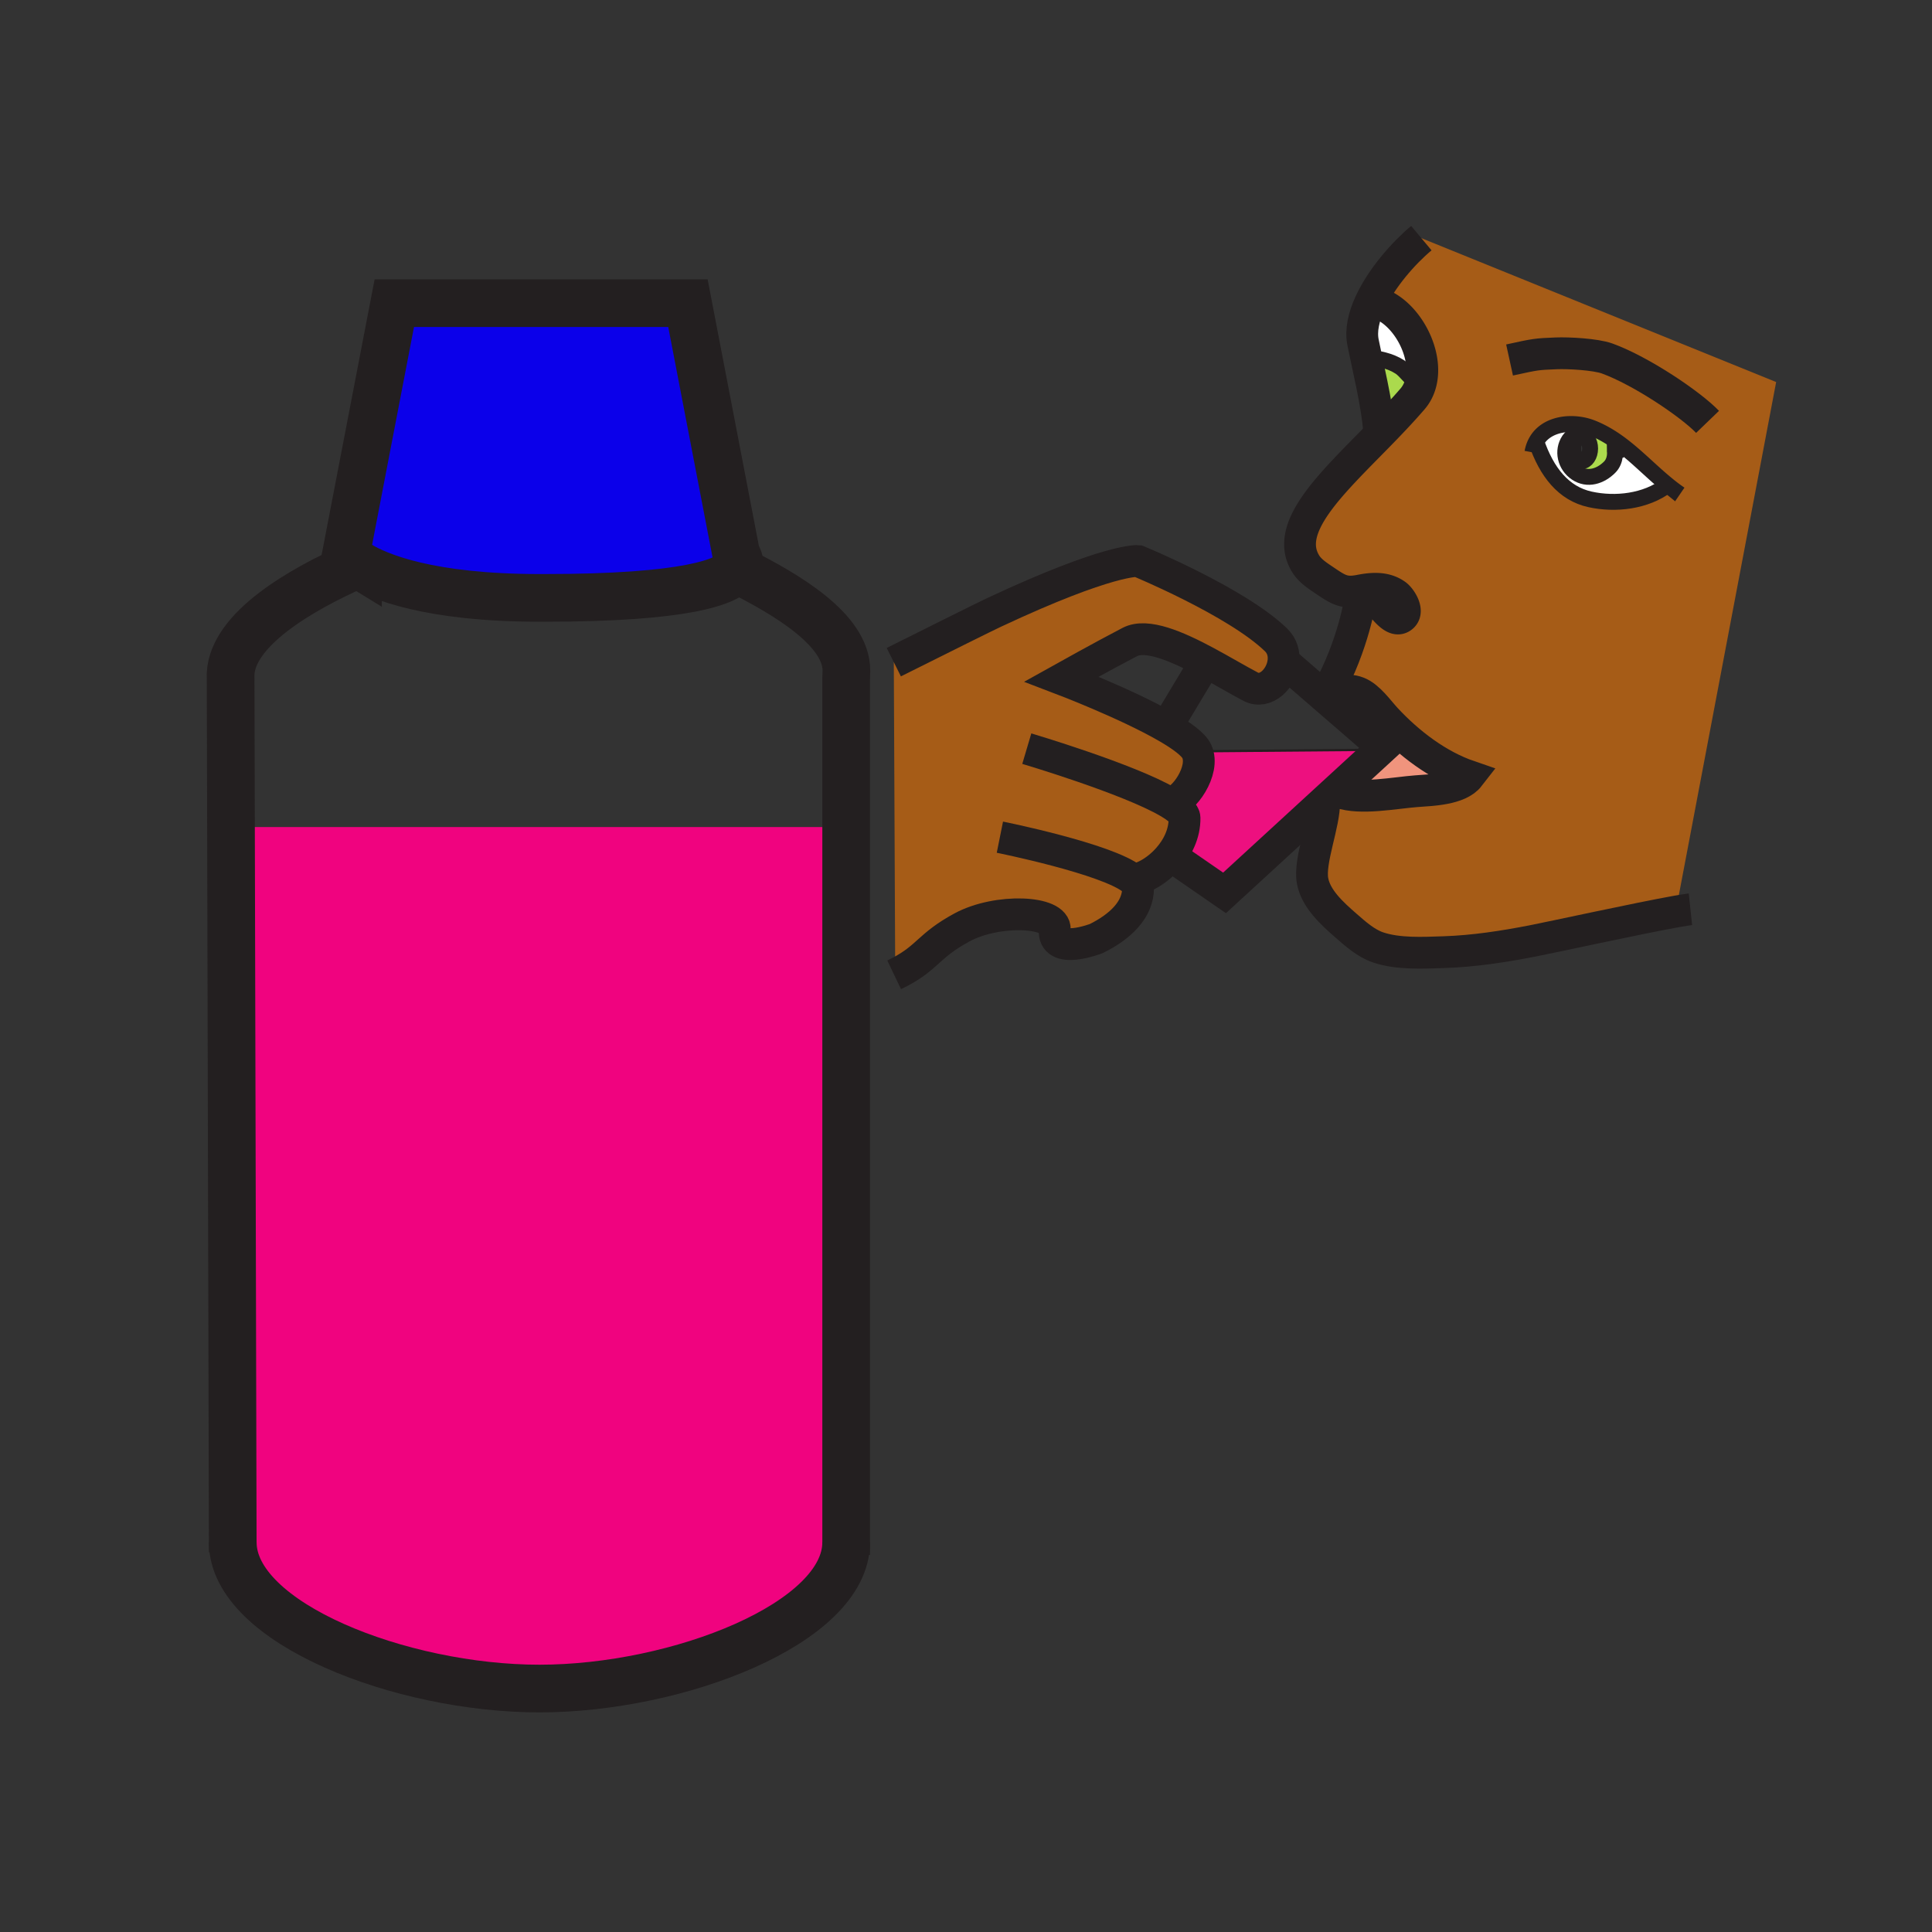 <?xml version="1.0"?><svg xmlns="http://www.w3.org/2000/svg" width="850.89" height="850.89" viewBox="0 0 850.89 850.89" overflow="visible"><rect x="0" y="0" width="850.89" height="850.89" fill="#333333" stroke="none"/><path d="M515.73 353.27c5.26-.08 15.279-13.97 11.35-22.38l75.17-.64 2.6 2.83-15.89 14.59-5.78 5.3-43.87 40.28-21.43-14.8-3.45-.33c4.2-4.73 7.37-10.97 7.261-17.93-.03-1.94-2.7-4.28-6.98-6.8l1.019-.12z" fill="#ed107f"></path><path d="M691.03 193.81c-3.15 4.71-1.7 11.21 3.239 14.51 4.921 3.3 10.631 1.45 14.631-2.55 3-3 2.319-7.38 2.27-7.38l1.82-3.28c7.56 5.51 14.09 12.47 21.359 18.38l-.33.4c-9.17 6.91-22.489 8.54-33.8 6.03-11.55-2.57-19.029-11.9-23.64-25.44 3.53-6.34 11.27-8.4 18.36-7.56l-.301 2.68c-.168.29-3.158 3.55-3.608 4.21z" fill="#fff"></path><path d="M692.84 197.55c0 3.06 1.67 5.55 3.74 5.55s3.74-2.49 3.74-5.55c0-3.07-1.67-5.55-3.74-5.55s-3.74 2.48-3.74 5.55zm1.43 10.77c-4.939-3.3-6.39-9.8-3.239-14.51.45-.66 3.439-3.92 3.609-4.21l.301-2.68c2.109.24 4.17.75 6.04 1.47 4.38 1.7 8.319 4.04 12.01 6.72l-1.82 3.28c.05 0 .73 4.38-2.27 7.38-4.001 4-9.711 5.85-14.631 2.55z" fill="#abda4d"></path><path d="M584.26 307.71c4.9-2.02 8.17-4.91 13.771-2.74 4.84 1.86 8.96 7.92 12.43 11.65 10.05 10.79 22.78 20.5 36.59 25.24-4.52 5.83-16.649 6.1-23.26 6.6-9.521.72-24.63 3.76-33.58.57l-1.25-1.36 15.89-14.59 4.23-3.89-24.821-21.48z" fill="#f0947d"></path><path d="M603.4 133.44l4.43.38c12.07 4.68 21.38 22.34 17.8 35.17l-1.46-.39c-1.85-.62-5.14-5.35-7.55-6.92-4.57-2.95-9.33-3.67-14.67-4.39l-.271.06c-.439-2.08-.89-4.23-1.35-6.44-1.109-5.33.281-11.4 3.071-17.47z" fill="#fff"></path><path d="M606.11 179.58c-1.101-6.77-2.681-14.04-4.431-22.23l.271-.06c5.34.72 10.1 1.44 14.67 4.39 2.41 1.57 5.7 6.3 7.55 6.92l1.46.39c-.68 2.47-1.84 4.76-3.55 6.74a253.42 253.42 0 0 1-5.63 6.29c-3.78.05-6.46-.26-9.891-2.51l-.449.07z" fill="#abda4d"></path><path d="M676.58 194.48c4.61 13.54 12.09 22.87 23.64 25.44 11.311 2.51 24.63.88 33.8-6.03l.33-.4c-7.27-5.91-13.8-12.87-21.359-18.38-3.69-2.68-7.63-5.02-12.01-6.72a24.726 24.726 0 0 0-6.04-1.47c-7.091-.84-14.831 1.22-18.361 7.56zm-78.55 110.49c-5.601-2.17-8.87.72-13.771 2.74l-1.2-1.04 1.561-1.8c11.74-21.24 14.54-41.37 14.54-41.37l.21-2.19c2.46.59 4.77 1.66 7.05 3.44 2.63 2.04 7.561 10.41 11.37 6.73 2.63-2.53-.87-8.03-2.99-9.53-4.77-3.41-10.58-2.9-16.02-1.84-1.761.35-3.24.48-4.57.43-3.75-.15-6.32-1.84-10.66-4.78-3.02-2.04-6.45-4.19-8.439-7.35-9.971-15.88 11.06-35.16 32.42-57.03 3-3.07 6-6.19 8.92-9.36 1.92-2.08 3.8-4.17 5.63-6.29 1.71-1.98 2.87-4.27 3.55-6.74 3.58-12.83-5.729-30.49-17.8-35.17l-4.43-.38c5.06-11.01 14.75-22.01 22.59-28.56l156.26 63.37-44 232 .21 1.16c-16.62 2.96-55.21 11.39-63.46 12.99-12.9 2.5-25.92 4.52-39.1 4.95-9.23.3-20.061.89-28.931-2.08-5.359-1.8-10.05-6-14.229-9.66-5.971-5.22-13.23-11.73-14.67-19.71-1.61-8.88 5.34-25.14 5.109-34.93l5.78-5.3 1.25 1.36c8.95 3.19 24.06.15 33.58-.57 6.61-.5 18.74-.77 23.26-6.6-13.81-4.74-26.54-14.45-36.59-25.24-3.47-3.73-7.59-9.79-12.43-11.65zM501.22 390.85c.16 9.95-8.189 17.45-18.37 22.5 0 0-19.359 7.58-18.319-3.91.72-8.19-25.25-9.44-40.89-.97-14.67 7.96-14.8 12.96-27.19 19.53l-2.2-3.75-.6-132.62c22.49-11.24 40.19-20.05 44.18-21.92 51.08-23.93 63.38-22.62 63.38-22.62s43.4 17.88 60.78 34.72c2.74 2.66 3.63 6.11 3.27 9.47-.79 7.54-7.859 14.6-14.45 11.15-5.64-2.96-12.64-7.14-19.819-10.99-12.7-6.79-25.98-12.55-33.391-8.69-11.59 6.02-30.06 16.33-30.06 16.33s28.52 10.86 46.21 21.07c6.74 3.88 11.9 7.67 13.33 10.74 3.93 8.41-6.09 22.3-11.35 22.38l-1.021.12c4.28 2.52 6.95 4.86 6.98 6.8.109 6.96-3.061 13.2-7.261 17.93-4.989 5.61-11.42 9.11-15.55 9.18 1.481 1.2 2.321 2.39 2.341 3.55z" fill="#a65c17" class="aac-skin-fill"></path><path d="M372.67 364.25v315.01c0 35.57-74.1 64.41-135.07 64.41-60.99 0-135.09-28.84-135.09-64.41h-.01l-.77-315 4.52-.01h266.42z" fill="#f0037f"></path><path d="M157.66 248.5c-3.89-2.38-5.33-4.08-5.33-4.08l21.33-110.9h129.32l21.33 110.9s2.75 2.85.09 6.35c-4.2 5.49-21.82 12.55-84.66 12.55h-2.1c-48.48 0-70.9-9.27-79.98-14.82z" fill="#0b00ea"></path><g fill="none" stroke="#231f20"><path d="M372.67 679.26c0 35.57-74.1 64.41-135.07 64.41-60.99 0-135.09-28.84-135.09-64.41M157.66 248.5c9.08 5.55 31.5 14.82 79.98 14.82h2.1c62.84 0 80.46-7.06 84.66-12.55 2.66-3.5-.09-6.35-.09-6.35l-21.33-110.9H173.66l-21.33 110.9s1.44 1.7 5.33 4.08z" stroke-width="21"></path><path d="M157.68 248.49c-.01 0-.01.01-.02.01-26.45 11.61-55.05 28.87-56.1 48.2 0 .06-.01.12-.02.53 0 0 0-.1.01-.36l.01-.55v.38l.17 67.56.77 315 .01 4.351M372.67 684.79V298.86l.1-3.53c0-17.81-25.74-33.32-47.95-44.37" stroke-width="21"></path><path d="M607.83 133.82c12.07 4.68 21.38 22.34 17.8 35.17-.68 2.47-1.84 4.76-3.55 6.74a253.42 253.42 0 0 1-5.63 6.29c-2.92 3.17-5.92 6.29-8.92 9.36-21.36 21.87-42.391 41.15-32.42 57.03 1.989 3.16 5.42 5.31 8.439 7.35 4.34 2.94 6.91 4.63 10.66 4.78 1.33.05 2.81-.08 4.57-.43 5.439-1.06 11.25-1.57 16.02 1.84 2.12 1.5 5.62 7 2.99 9.53-3.81 3.68-8.74-4.69-11.37-6.73-2.28-1.78-4.59-2.85-7.05-3.44-1.64-.39-3.351-.58-5.16-.62-.75-.02-1.52-.01-2.31.01" stroke-width="14"></path><path d="M674.91 199.21c.33-1.79.899-3.36 1.67-4.73 3.53-6.34 11.27-8.4 18.36-7.56 2.109.24 4.17.75 6.04 1.47 4.38 1.7 8.319 4.04 12.01 6.72 7.56 5.51 14.09 12.47 21.359 18.38a77.318 77.318 0 0 0 5.54 4.17" stroke-width="7"></path><path d="M676.58 194.48c4.61 13.54 12.09 22.87 23.64 25.44 11.311 2.51 24.63.88 33.8-6.03" stroke-width="7"></path><path d="M664.84 158.55c11.75-2.57 11.75-2.57 20.54-2.93 5.26-.22 17.33.4 22.48 2.28 15.029 5.49 36.649 20.08 44.18 27.9M599.16 263.5s-2.8 20.13-14.54 41.37" stroke-width="14"></path><path d="M694.64 189.6c-.17.29-3.159 3.55-3.609 4.21-3.15 4.71-1.7 11.21 3.239 14.51 4.921 3.3 10.631 1.45 14.631-2.55 3-3 2.319-7.38 2.27-7.38 0 0 0 .06.021.2" stroke-width="7" stroke-linecap="square" stroke-miterlimit="10"></path><path d="M582.94 308.22c.46-.16.899-.33 1.319-.51 4.9-2.02 8.17-4.91 13.771-2.74 4.84 1.86 8.96 7.92 12.43 11.65 10.05 10.79 22.78 20.5 36.59 25.24-4.52 5.83-16.649 6.1-23.26 6.6-9.521.72-24.63 3.76-33.58.57M393.65 291.63c22.49-11.24 40.19-20.05 44.18-21.92 51.08-23.93 63.38-22.62 63.38-22.62s43.4 17.88 60.78 34.72c2.74 2.66 3.63 6.11 3.27 9.47-.79 7.54-7.859 14.6-14.45 11.15-5.64-2.96-12.64-7.14-19.819-10.99-12.7-6.79-25.98-12.55-33.391-8.69-11.59 6.02-30.06 16.33-30.06 16.33s28.52 10.86 46.21 21.07c6.74 3.88 11.9 7.67 13.33 10.74 3.93 8.41-6.09 22.3-11.35 22.38" stroke-width="14"></path><path d="M452.22 329.72s44.88 13.3 62.49 23.67c4.28 2.52 6.95 4.86 6.98 6.8.109 6.96-3.061 13.2-7.261 17.93-4.989 5.61-11.42 9.11-15.55 9.18" stroke-width="14"></path><path d="M440.37 368.71s47.34 9.51 58.51 18.59c1.48 1.2 2.32 2.39 2.34 3.55.16 9.95-8.189 17.45-18.37 22.5 0 0-19.359 7.58-18.319-3.91.72-8.19-25.25-9.44-40.89-.97-14.67 7.96-14.8 12.96-27.19 19.53-.83.43-1.71.88-2.65 1.33M565.27 291.28l17.79 15.39 1.2 1.04 24.82 21.48-4.23 3.89-15.89 14.59-5.78 5.3-43.87 40.28-21.43-14.8" stroke-width="14"></path><path d="M583.08 351.41c.06.5.09 1.02.1 1.56.23 9.79-6.72 26.05-5.109 34.93 1.439 7.98 8.699 14.49 14.67 19.71 4.18 3.66 8.87 7.86 14.229 9.66 8.87 2.97 19.7 2.38 28.931 2.08 13.18-.43 26.199-2.45 39.1-4.95 8.25-1.6 46.84-10.03 63.46-12.99 2.64-.47 4.72-.81 6.04-.95M531.53 290.54l-.54.9-17.24 28.71" stroke-width="14"></path><path d="M700.32 197.55c0 3.06-1.67 5.55-3.74 5.55s-3.74-2.49-3.74-5.55c0-3.07 1.67-5.55 3.74-5.55s3.74 2.48 3.74 5.55z" stroke-width="7" stroke-linecap="square" stroke-miterlimit="10"></path><path d="M607.52 191.37c-.25-3.82-.75-7.71-1.409-11.79-1.101-6.77-2.681-14.04-4.431-22.23-.439-2.08-.89-4.23-1.35-6.44-1.11-5.33.28-11.4 3.07-17.47 5.06-11.01 14.75-22.01 22.59-28.56" stroke-width="14"></path><path d="M601.95 157.29c5.34.72 10.1 1.44 14.67 4.39 2.41 1.57 5.7 6.3 7.55 6.92M606.56 179.51c3.431 2.25 6.11 2.56 9.891 2.51.189.01.39 0 .59 0" stroke-width="7"></path><path d="M527.08 330.89l75.17-.64"></path></g><path fill="none" d="M.25.25h850.394v850.394H.25z"></path></svg>